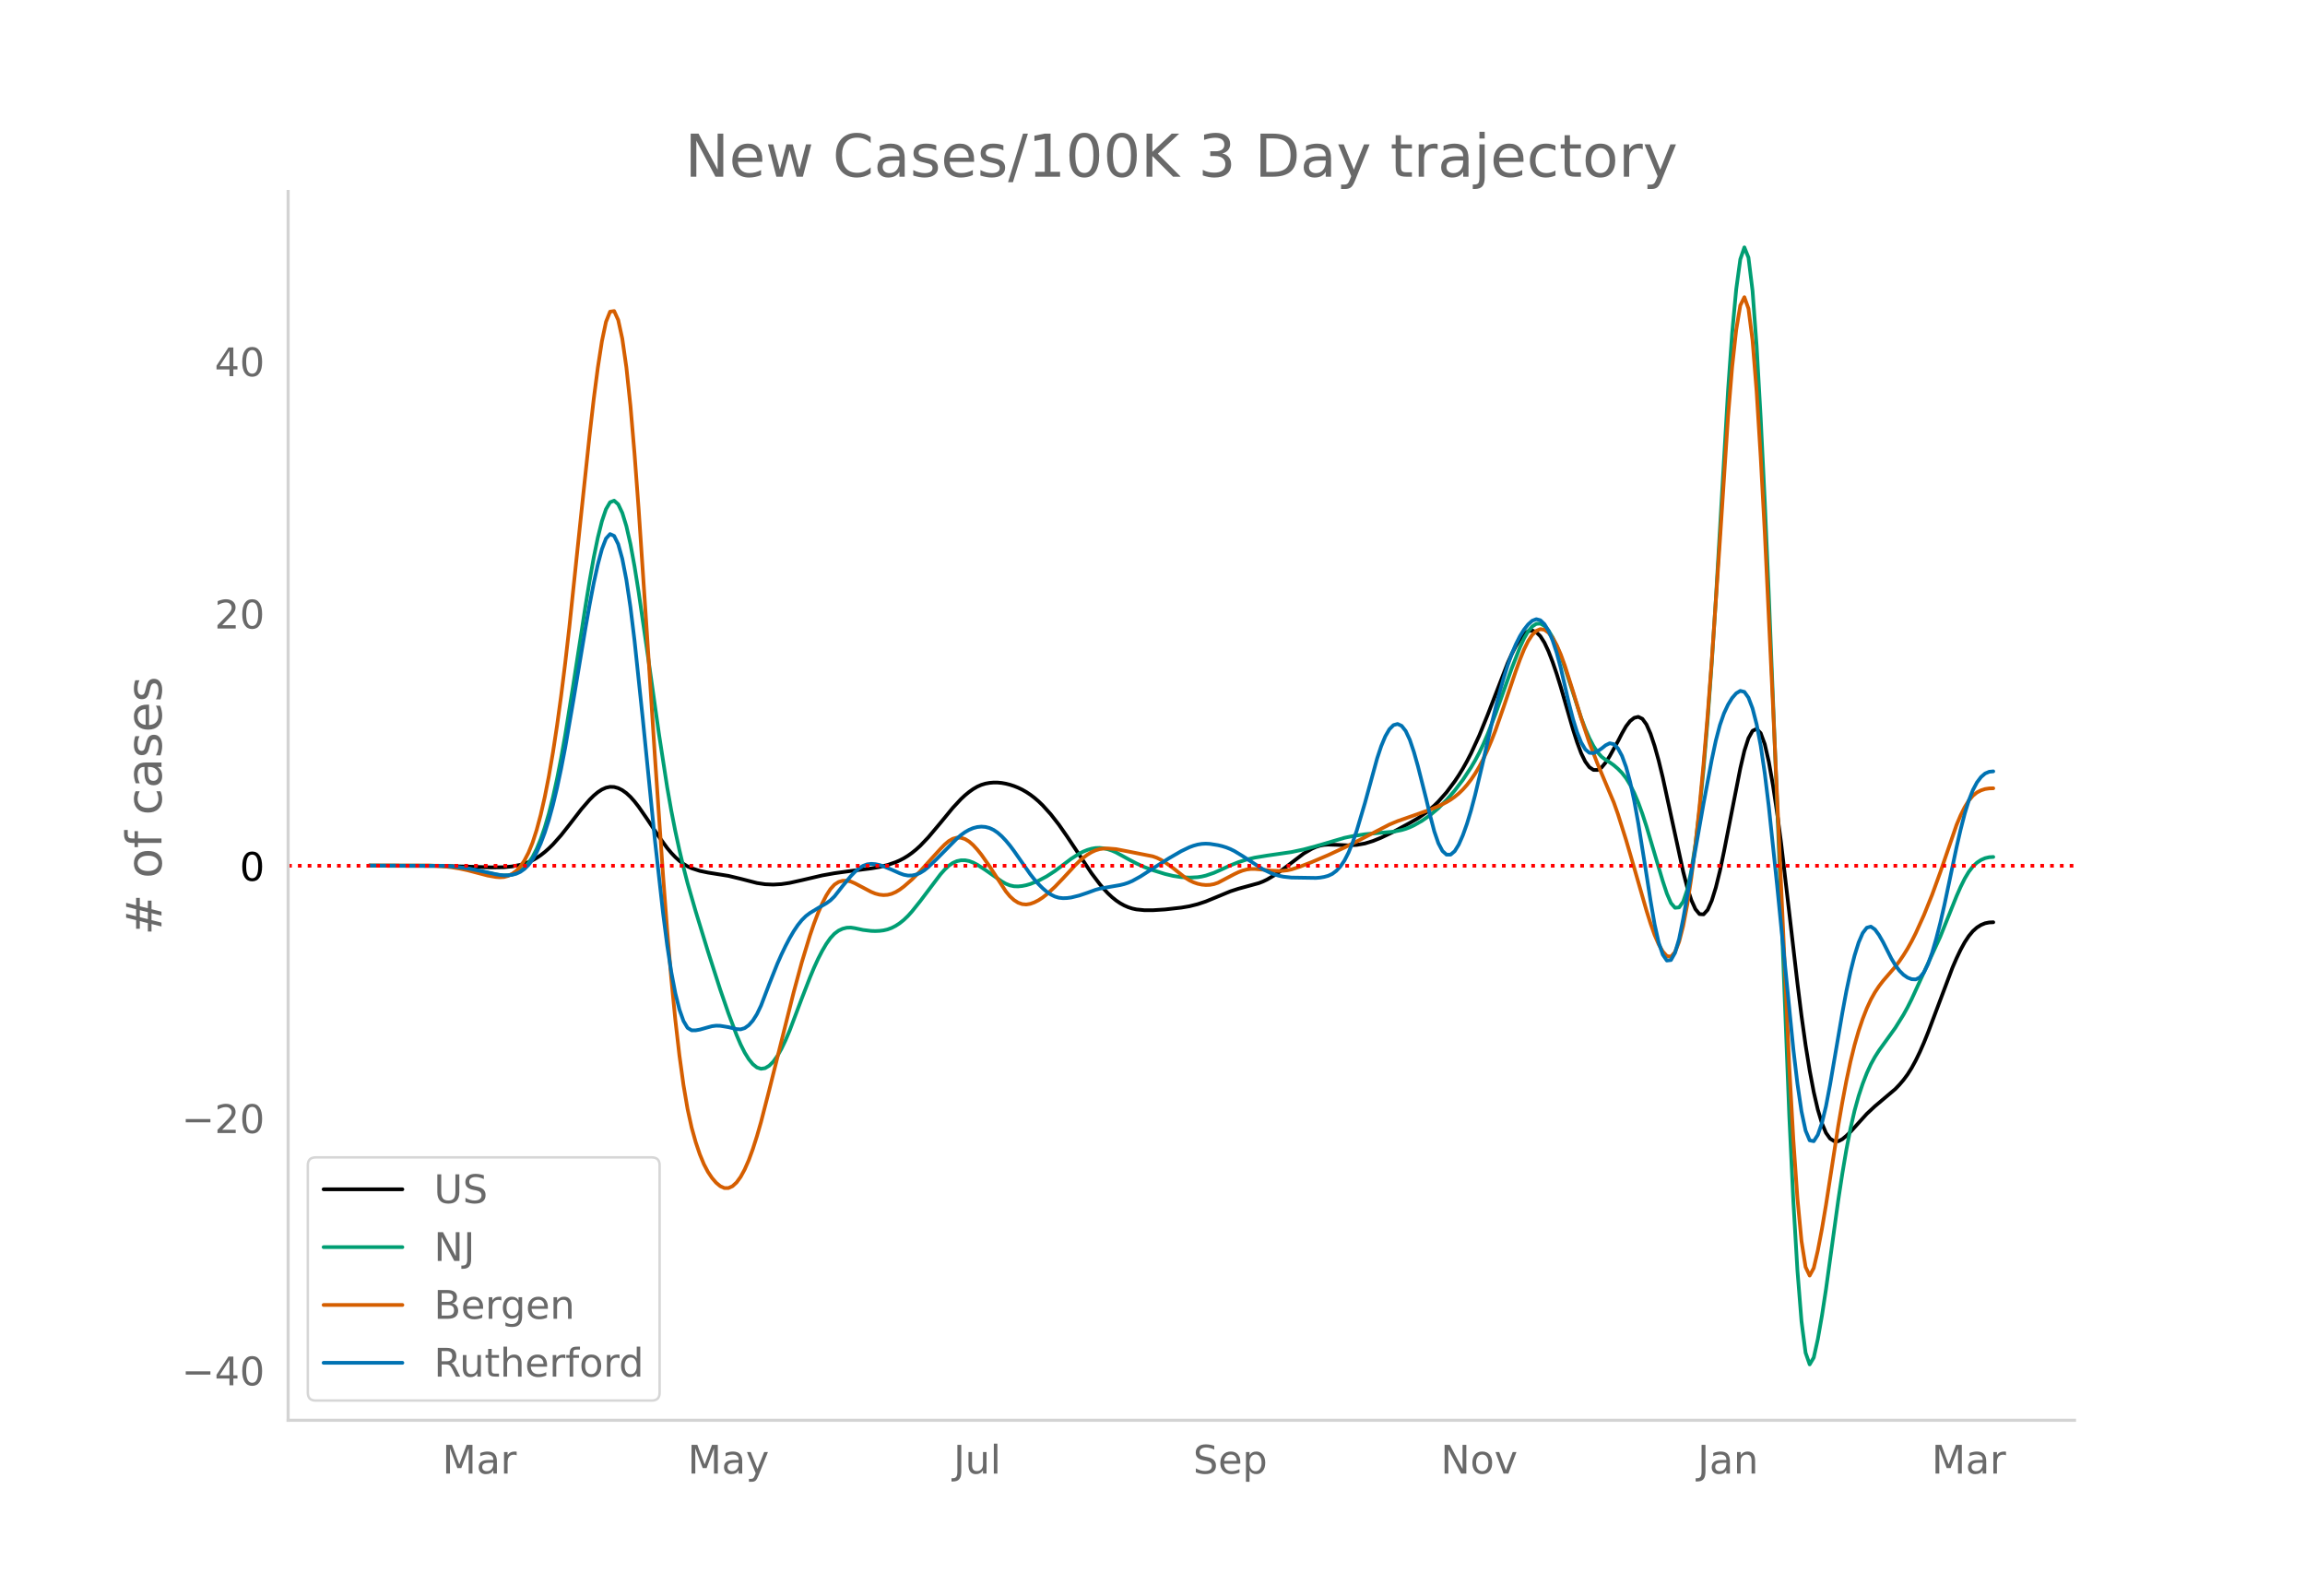 <svg height="864" viewBox="0 0 936 648" width="1248" xmlns="http://www.w3.org/2000/svg" xmlns:xlink="http://www.w3.org/1999/xlink"><defs><style>*{stroke-linecap:butt;stroke-linejoin:round}</style></defs><g id="figure_1"><path d="M0 648h936V0H0z" style="fill:#fff" id="patch_1"/><g id="axes_1"><path d="M117 576.72h725.4V77.76H117z" style="fill:none" id="patch_2"/><path clip-path="url(#p37f6d6cee4)" d="m149.973 351.548 31.481.105 9.942.302 8.284.268 4.971-.071 3.314-.325 3.314-.638 1.657-.485 1.657-.614 1.657-.763 1.656-.937 1.657-1.114 1.657-1.29 1.657-1.462 1.657-1.625 3.314-3.734 3.314-4.196 4.97-6.436 3.314-3.813 1.657-1.65 1.657-1.38 1.657-1.087 1.657-.741 1.657-.346 1.657.06 1.657.46 1.657.838 1.657 1.188 1.657 1.534 1.657 1.866 1.657 2.126 3.313 4.785 4.971 7.443 3.314 4.552 1.657 1.975 1.657 1.733 1.657 1.49 1.657 1.244 1.657.997 1.656.765 3.314 1.077 3.314.685 8.285 1.326 4.97 1.197 6.628 1.709 3.314.505 3.314.141 3.314-.194 3.314-.491 4.97-1.105 8.285-1.94 4.97-.891 6.628-.918 8.285-1.044 3.314-.572 3.314-.798 3.314-1.154 1.656-.729 1.657-.858 1.657-1.016 1.657-1.18 1.657-1.34 1.657-1.5 3.314-3.472 4.97-5.91 4.971-6.05 3.314-3.565 1.657-1.542 1.657-1.36 1.657-1.176 1.657-.966 1.657-.731 1.657-.5 1.657-.302 1.657-.142 1.657.012 1.656.162 1.657.298 1.657.42 1.657.54 1.657.662 1.657.797 1.657.946 1.657 1.099 1.657 1.258 1.657 1.424 1.657 1.59 3.314 3.665 3.313 4.248 3.314 4.767 9.942 14.964 3.314 4.371 1.657 1.961 1.656 1.777 1.657 1.563 1.657 1.343 1.657 1.125 1.657.92 1.657.726 1.657.536 1.657.354 3.314.33h3.314l4.97-.313 6.628-.74 3.314-.564 3.314-.833 3.314-1.1 4.97-2.044 4.971-2.06 3.314-1.08 8.284-2.271 1.657-.642 1.657-.792 3.314-1.947 3.314-2.343 8.285-6.308 3.313-1.93 1.657-.733 1.657-.526 1.657-.311 1.657-.111 3.314.095 4.97.224 3.315-.199 3.313-.58 3.314-1.016 3.314-1.346 4.97-2.383 6.629-3.588 3.313-1.904 3.314-2.311 3.314-2.824 1.657-1.639 3.314-3.756 3.314-4.43 1.657-2.488 1.657-2.705 1.656-2.954 1.657-3.21 3.314-7.179 3.314-8.146 8.285-21.42 1.657-3.683 1.657-3.232 1.656-2.742 1.657-2.06 1.657-1.187 1.657-.271 1.657.671 1.657 1.643 1.657 2.617 1.657 3.554 1.657 4.294 1.657 4.837 1.657 5.341 4.97 17.23 1.657 5.194 1.657 4.46 1.657 3.389 1.657 2.252 1.657 1.123 1.657.033 1.657-1.022 1.657-1.997 1.657-2.622 3.314-5.994 1.656-3.214 1.657-2.895 1.657-2.14 1.657-1.296 1.657-.397 1.657.798 1.657 2.283 1.657 3.773 1.657 4.993 1.657 5.944 1.657 6.84 8.284 38.243 1.657 6.418 1.657 5.116 1.657 3.674 1.657 2.006 1.657.113 1.657-1.827 1.657-3.713 1.657-5.34 1.657-6.709 1.656-7.907 6.628-33.796 1.657-7.113 1.657-5.134 1.657-2.985 1.657-.776 1.657 1.718 1.657 4.499 1.657 7.225 1.657 9.389 1.656 10.992 1.657 12.482 3.314 28.324 3.314 28.604 1.657 13.29 1.657 11.857 1.657 10.309 1.657 8.753 1.657 7.16 1.657 5.534 1.657 3.897 1.656 2.32 1.657 1.035 1.657.04 1.657-.832 1.657-1.378 1.657-1.601 3.314-3.65 3.314-3.664 3.314-3.096 8.284-7 1.657-1.74 1.657-1.94 1.657-2.238 1.657-2.636 1.657-3.047 1.657-3.423 1.657-3.767 1.657-4.104 9.941-26.378 1.657-3.821 1.657-3.464 1.657-3.03 1.657-2.517 1.657-1.99 1.657-1.479 1.657-1.041 1.656-.679 1.657-.331 1.657-.079h0" style="fill:none;stroke:#000;stroke-linecap:round;stroke-width:1.5" id="line2d_1"/><path clip-path="url(#p37f6d6cee4)" d="m149.973 351.481 28.167.051 4.971.306 4.97.59 4.972.907 8.284 1.773 1.657.257 1.657.127 1.657-.083 1.657-.307 1.657-.553 1.657-.9 1.657-1.348 1.657-1.842 1.657-2.465 1.656-3.218 1.657-3.994 1.657-4.786 1.657-5.645 1.657-6.57 1.657-7.509 1.657-8.43 1.657-9.263 3.314-20.66 4.97-32.077 1.657-10.126 1.657-9.325 1.657-8.069 1.657-6.653 1.657-4.902 1.657-2.812 1.657-.657 1.657 1.477 1.657 3.496 1.657 5.4 1.657 7.28 1.657 9.062 1.657 10.34 3.313 22.834 4.971 35.03 3.314 21.475 1.657 9.438 1.657 8.443 1.657 7.638 1.657 7.02 1.657 6.442 3.313 11.489 4.971 16.228 4.97 15.452 3.315 9.599 3.314 8.805 1.657 3.883 1.656 3.297 1.657 2.675 1.657 2.04 1.657 1.324 1.657.535 1.657-.258 1.657-.985 1.657-1.646 1.657-2.292 1.657-2.922 1.657-3.458 1.657-3.902 4.97-13.142 3.314-8.513 1.657-3.963 1.657-3.605 1.657-3.222 1.657-2.823 1.657-2.346 1.657-1.788 1.657-1.235 1.657-.775 1.656-.409 1.657-.062 1.657.25 3.314.71 3.314.405 1.657.053 1.657-.069 1.657-.204 1.657-.384 1.657-.612 1.657-.848 1.656-1.086 1.657-1.335 1.657-1.592 1.657-1.84 3.314-4.143 8.285-10.97 1.657-1.85 1.657-1.565 1.656-1.155 1.657-.73 1.657-.347 1.657-.012 1.657.316 1.657.627 1.657.86 3.314 2.145 6.627 4.64 1.657.946 1.657.662 1.657.354 1.657.06 1.657-.168 1.657-.334 1.657-.48 3.314-1.332 3.314-1.76 3.313-2.149 3.314-2.484 3.314-2.496 3.314-2.123 1.657-.833 1.657-.661 1.657-.483 1.657-.28 1.657-.054 1.657.174 1.656.375 1.657.55 1.657.721 4.971 2.744 3.314 1.748 3.314 1.51 3.314 1.213 4.97 1.545 3.314.794 3.314.5 3.314.186 3.314-.167 1.657-.258 1.657-.384 3.313-1.12 3.314-1.48 3.314-1.54 3.314-1.314 3.314-1.06 3.314-.789 4.97-.822 9.942-1.438 4.97-1.056 4.971-1.332 11.599-3.4 3.314-.691 4.97-.752 4.971-.475 6.628-.563 3.314-.668 1.657-.49 1.657-.628 1.656-.767 3.314-1.89 3.314-2.308 3.314-2.79 3.314-3.33 3.314-3.831 3.314-4.335 3.313-5.038 1.657-2.817 1.657-3.101 1.657-3.464 1.657-3.83 3.314-8.48 3.314-9.317 3.314-9.327 3.313-8.476 1.657-3.598 1.657-2.834 1.657-2.004 1.657-1.09 1.657-.09 1.657.926 1.657 1.912 1.657 2.75 1.657 3.443 1.657 4.104 1.657 4.716 6.627 20.454 1.657 4.4 1.657 3.794 1.657 3.181 1.657 2.535 1.657 1.856 1.657 1.246 1.657 1.022 1.657 1.181 1.657 1.419 1.656 1.688 1.657 2.117 1.657 2.706 1.657 3.327 1.657 3.942 1.657 4.527 1.657 5.08 6.628 22.263 1.657 5.013 1.657 3.864 1.656 1.932 1.657-.156 1.657-2.32 1.657-4.852 1.657-7.756 1.657-10.744 1.657-13.78 1.657-16.864 1.657-19.959 1.657-22.976 1.657-25.614 4.97-85.152 1.657-23.155 1.657-17.831 1.657-12.172 1.657-4.846 1.657 4.149 1.657 13.477 1.657 22.396 1.657 29.266 1.657 34.088 1.657 38.217 3.313 83.176 4.971 127.753 1.657 34.823 1.657 28.055 1.657 20.704 1.657 12.772 1.657 4.724 1.657-2.77 1.657-7.489 1.657-9.434 1.657-10.824 4.97-36.06 1.657-10.86 1.657-9.804 1.657-8.538 1.657-7.23 1.657-5.977 1.657-4.994 1.657-4.282 1.657-3.624 1.657-3.007 1.656-2.59 3.314-4.597 3.314-4.611 3.314-5.326 1.657-3.008 1.657-3.311 11.598-25.309 3.314-8.244 3.314-8.262 1.657-3.767 1.657-3.345 1.657-2.766 1.657-2.156 1.657-1.568 1.657-1.091 1.656-.728 1.657-.385 1.657-.107h0" style="fill:none;stroke:#009e73;stroke-linecap:round;stroke-width:1.5" id="line2d_2"/><path clip-path="url(#p37f6d6cee4)" d="m149.973 351.435 24.854.034 4.97.3 3.314.366 3.314.532 3.314.698 4.97 1.296 3.314.87 3.314.578 1.657.13 1.657-.1 1.657-.45 1.657-.819 1.657-1.219 1.657-1.76 1.657-2.441 1.657-3.182 1.657-4.074 1.656-5.116 1.657-6.188 1.657-7.273 1.657-8.42 1.657-9.633 1.657-10.855 1.657-12.075 1.657-13.266 1.657-14.435 4.97-47.362 3.314-31.125 1.657-14.403 1.657-12.721 1.657-10.731 1.657-7.875 1.657-4.154 1.657-.26 1.657 3.647 1.657 7.608 1.657 11.627 1.657 15.656 1.657 19.482 1.657 22.29 3.313 49.549 3.314 51.253 3.314 48.353 1.657 22.03 1.657 19.526 1.657 16.89 1.657 14.398 1.657 12.05 1.657 9.73 1.656 7.528 1.657 5.922 1.657 4.907 1.657 4.012 1.657 3.149 1.657 2.45 1.657 1.915 1.657 1.39 1.657.757 1.657.014 1.657-.75 1.657-1.512 1.657-2.274 1.656-3.031 1.657-3.788 1.657-4.53 1.657-5.19 1.657-5.77 3.314-12.88 9.942-39.784 3.313-12.227 3.314-10.898 1.657-4.841 1.657-4.324 1.657-3.788 1.657-3.234 1.657-2.578 1.657-1.82 1.657-1.074 1.657-.484 1.656-.049 1.657.354 1.657.72 6.628 3.497 1.657.672 1.657.438 1.657.18 1.657-.1 1.657-.406 1.657-.715 1.656-1.01 1.657-1.23 3.314-2.886 3.314-3.318 4.97-5.52 3.315-3.621 1.657-1.697 1.657-1.42 1.656-.949 1.657-.446 1.657.046 1.657.525 1.657 1.002 1.657 1.457 1.657 1.811 1.657 2.062 3.314 4.715 6.627 10.202 1.657 2.003 1.657 1.525 1.657 1.05 1.657.59 1.657.15 1.657-.27 1.657-.604 1.657-.85 1.657-1.077 1.657-1.295 3.313-3.036 3.314-3.448 4.971-5.364 1.657-1.637 1.657-1.438 1.657-1.222 1.657-1.002 1.657-.757 1.657-.488 1.657-.227 1.656-.037 3.314.272 4.971.958 9.942 1.964 1.656.593 1.657.804 1.657 1.005 3.314 2.383 4.97 3.933 1.658 1.044 1.657.797 1.657.57 1.657.36 1.657.154 1.656-.057 1.657-.297 1.657-.569 3.314-1.746 3.314-1.752 1.657-.781 1.657-.645 1.657-.439 1.657-.22 1.657-.014 3.313.294 3.314.397 3.314.127 1.657-.076 1.657-.198 1.657-.348 3.314-1.072 4.97-1.923 6.628-2.82 6.628-3.078 6.628-3.322 11.598-6.012 3.314-1.39 6.627-2.313 6.628-2.358 3.314-1.372 3.314-1.659 1.657-.995 1.657-1.169 1.657-1.358 1.657-1.59 1.656-1.865 1.657-2.146 1.657-2.436 1.657-2.77 1.657-3.15 1.657-3.533 1.657-3.899 1.657-4.248 3.314-9.492 4.97-14.683 1.657-4.58 1.657-4.107 1.657-3.353 1.657-2.532 1.657-1.649 1.657-.703 1.657.255 1.657 1.202 1.657 2.098 1.657 2.944 1.657 3.78 1.657 4.562 3.313 10.431 3.314 10.942 3.314 9.886 3.314 8.546 6.628 15.745 1.657 4.688 3.313 10.52 3.314 11.36 4.971 17.315 1.657 5.265 1.657 4.67 1.657 3.805 1.657 2.888 1.657 1.858 1.657.265 1.656-1.892 1.657-4.161 1.657-6.43 1.657-8.699 1.657-10.965 1.657-13.223 1.657-15.437 1.657-17.607 1.657-19.769 1.657-21.87 3.314-48.865 3.313-50.497 1.657-20.014 1.657-15.112 1.657-9.93 1.657-3.348 1.657 4.636 1.657 12.899 1.657 20.77 1.657 26.675 1.657 30.617 3.314 69.921 6.627 146.837 1.657 29.715 1.657 23.83 1.657 17.425 1.657 10.502 1.657 3.475 1.657-3.058 1.657-7.12 1.657-8.706 1.657-9.802 4.97-32.047 1.657-9.628 1.657-8.758 1.657-7.76 1.657-6.735 1.657-5.743 1.657-4.909 1.657-4.23 1.657-3.587 1.657-2.968 1.656-2.494 1.657-2.161 4.971-5.76 1.657-2.215 1.657-2.429 1.657-2.683 1.657-2.979 1.657-3.276 3.314-7.317 3.313-8.226 3.314-9.124 6.628-19.301 1.657-3.909 1.657-3.31 1.657-2.65 1.657-1.975 1.657-1.334 1.657-.853 1.656-.535 1.657-.247 1.657-.052h0" style="fill:none;stroke:#d55e00;stroke-linecap:round;stroke-width:1.5" id="line2d_3"/><path clip-path="url(#p37f6d6cee4)" d="m149.973 351.488 29.824.09 4.971.359 4.97.657 4.972.968 6.627 1.44 1.657.289 1.657.174 1.657-.013 1.657-.216 1.657-.438 1.657-.756 1.657-1.17 1.657-1.63 1.657-2.211 1.656-2.915 1.657-3.643 1.657-4.384 1.657-5.182 1.657-6.04 1.657-6.912 1.657-7.766 1.657-8.549 3.314-19.132 4.97-29.726 1.657-9.367 1.657-8.648 1.657-7.53 1.657-6.218 1.657-4.32 1.657-1.837 1.657.762 1.657 3.36 1.657 5.952 1.657 8.539 1.657 11.125 1.657 13.56 3.313 31.404 4.971 49.707 3.314 29.69 1.657 12.888 1.657 10.82 1.657 8.66 1.657 6.612 1.657 4.678 1.657 2.768 1.656 1.005 1.657-.014 1.657-.292 3.314-.937 1.657-.444 1.657-.206 1.657.05 3.314.54 3.314.797 1.657.105 1.656-.509 1.657-1.184 1.657-1.873 1.657-2.63 1.657-3.457 3.314-8.685 3.314-8.314 1.657-3.736 1.657-3.447 1.657-3.15 1.657-2.84 1.656-2.48 1.657-2.065 1.657-1.642 1.657-1.25 3.314-1.999 3.314-1.916 1.657-1.191 1.657-1.62 3.314-4.225 3.313-3.99 1.657-1.728 1.657-1.433 1.657-1.03 1.657-.608 1.657-.2 1.657.115 1.657.341 1.657.534 3.314 1.362 3.313 1.486 1.657.6 1.657.307 1.657-.019 1.657-.352 1.657-.694 1.657-1.036 1.657-1.354 3.314-3.18 8.284-8.371 1.657-1.429 1.657-1.194 1.657-.945 1.657-.694 1.657-.432 1.657-.158 1.657.124 1.657.435 1.657.779 1.657 1.128 1.656 1.466 1.657 1.753 1.657 1.985 1.657 2.209 6.628 9.491 1.657 2.088 1.657 1.875 1.657 1.652 1.657 1.421 1.657 1.146 1.656.824 1.657.496 1.657.18 1.657-.056 1.657-.216 3.314-.813 3.314-1.112 3.314-1.216 1.657-.458 3.313-.585 4.971-.866 1.657-.405 1.657-.553 1.657-.712 3.314-1.835 4.97-3.209 6.628-4.197 4.971-2.877 3.314-1.592 1.657-.612 1.657-.458 1.657-.277 1.657-.091 1.656.086 3.314.526 1.657.393 1.657.51 1.657.66 1.657.816 3.314 2.012 8.284 5.39 3.314 1.586 1.657.602 1.657.473 1.657.346 3.314.361 9.941.157 1.657-.133 1.657-.278 1.657-.453 1.657-.776 1.657-1.25 1.657-1.778 1.657-2.442 1.657-3.238 1.657-4.061 1.657-4.84 3.313-11.147 4.971-18.16 1.657-4.988 1.657-3.968 1.657-2.864 1.657-1.674 1.657-.469 1.657.76 1.657 2.1 1.657 3.549 1.656 4.93 1.657 5.865 3.314 13.096 1.657 6.968 1.657 6.328 1.657 4.823 1.657 3.147 1.657 1.497 1.657-.013 1.657-1.384 1.657-2.685 1.657-3.768 1.656-4.63 1.657-5.452 1.657-6.228 3.314-13.909 3.314-14.609 1.657-6.83 1.657-6.34 1.657-5.833 1.657-5.253 1.657-4.598 1.657-3.929 1.656-3.268 1.657-2.657 1.657-2.097 1.657-1.495 1.657-.65 1.657.442 1.657 1.582 1.657 2.724 1.657 3.872 1.657 5.025 1.657 6.18 3.313 14.378 1.657 6.386 1.657 5.337 1.657 4.139 1.657 2.792 1.657 1.414 1.657.125 1.657-.725 1.657-1.136 1.657-1.322 1.657-.82 1.657.369 1.657 1.695 1.656 3.043 1.657 4.503 1.657 6.072 1.657 7.665 1.657 9.152 3.314 20.705 1.657 10.695 1.657 9.632 1.657 7.388 1.657 4.908 1.657 2.407 1.657-.2 1.656-2.914 1.657-5.65 1.657-8.145 8.285-46.9 3.314-17.682 1.657-7.81 1.657-6.314 1.656-4.764 1.657-3.556 1.657-2.69 1.657-1.895 1.657-.995 1.657.416 1.657 2.338 1.657 4.364 1.657 6.433 1.657 8.73 1.657 11.249 1.657 13.66 3.313 31.454 6.628 66.891 1.657 13.962 1.657 11.322 1.657 7.74 1.657 3.969 1.657.34 1.657-2.576 1.657-4.782 1.657-6.845 1.656-8.728 4.971-29.111 1.657-8.942 1.657-7.808 1.657-6.58 1.657-5.31 1.657-3.84 1.657-2.166 1.657-.452 1.657 1.16 1.656 2.272 1.657 2.881 3.314 6.57 1.657 2.796 1.657 2.229 1.657 1.67 1.657 1.14 1.657.64 1.657.082 1.657-.815 1.657-2.046 1.657-3.343 1.656-4.598 1.657-5.63 1.657-6.438 1.657-7.204 4.971-23.602 1.657-7.204 1.657-6.42 1.657-5.35 1.657-4.219 1.657-3.122 1.657-2.193 1.656-1.43 1.657-.701 1.657-.168h0" style="fill:none;stroke:#0072b2;stroke-linecap:round;stroke-width:1.5" id="line2d_4"/><path clip-path="url(#p37f6d6cee4)" d="M117 351.57h725.4" style="fill:none;stroke:red;stroke-dasharray:1.5,2.475;stroke-dashoffset:0;stroke-width:1.5" id="line2d_5"/><path d="M117 576.72V77.76" style="fill:none;stroke:#d3d3d3;stroke-linecap:square;stroke-linejoin:miter;stroke-width:1.25" id="patch_3"/><path d="M117 576.72h725.4" style="fill:none;stroke:#d3d3d3;stroke-linecap:square;stroke-linejoin:miter;stroke-width:1.25" id="patch_4"/><g id="matplotlib.axis_1"><g id="xtick_1"><g style="fill:#696969" transform="matrix(.16 0 0 -.16 179.616 598.378)" id="text_1"><defs><path d="M9.813 72.906h14.703l18.593-49.61 18.703 49.61h14.704V0H66.89v64.016l-18.797-50h-9.907l-18.796 50V0H9.813z" id="DejaVuSans-77"/><path d="M34.281 27.484q-10.89 0-15.093-2.484-4.204-2.484-4.204-8.5 0-4.781 3.157-7.594 3.156-2.797 8.562-2.797 7.485 0 12 5.297 4.516 5.297 4.516 14.078v2zm17.922 3.72V0H43.22v8.297Q40.14 3.328 35.547.953q-4.594-2.375-11.234-2.375-8.391 0-13.36 4.719Q6 8.016 6 15.922q0 9.219 6.172 13.906 6.187 4.688 18.437 4.688h12.61v.89q0 6.203-4.078 9.594-4.078 3.39-11.453 3.39-4.688 0-9.141-1.124-4.438-1.125-8.531-3.375v8.312q4.921 1.906 9.562 2.844 4.64.953 9.031.953 11.875 0 17.735-6.156 5.86-6.14 5.86-18.64z" id="DejaVuSans-97"/><path d="M41.11 46.297q-1.516.875-3.297 1.281Q36.03 48 33.89 48q-7.625 0-11.703-4.953-4.079-4.953-4.079-14.234V0H9.08v54.688h9.03v-8.5q2.844 4.984 7.375 7.39Q30.031 56 36.531 56q.922 0 2.047-.125 1.125-.11 2.484-.36z" id="DejaVuSans-114"/></defs><use xlink:href="#DejaVuSans-77"/><use x="86.279" xlink:href="#DejaVuSans-97"/><use x="147.559" xlink:href="#DejaVuSans-114"/></g></g><g id="xtick_2"><g style="fill:#696969" transform="matrix(.16 0 0 -.16 279.242 598.378)" id="text_2"><defs><path d="M32.172-5.078q-3.797-9.766-7.422-12.735-3.61-2.984-9.656-2.984H7.906v7.516h5.282q3.703 0 5.75 1.765Q21-9.766 23.483-3.219l1.61 4.094-22.11 53.813H12.5l17.094-42.766 17.093 42.766h9.516z" id="DejaVuSans-121"/></defs><use xlink:href="#DejaVuSans-77"/><use x="86.279" xlink:href="#DejaVuSans-97"/><use x="147.559" xlink:href="#DejaVuSans-121"/></g></g><g id="xtick_3"><g style="fill:#696969" transform="matrix(.16 0 0 -.16 387.201 598.378)" id="text_3"><defs><path d="M9.813 72.906h9.859V5.078q0-13.187-5-19.14-5-5.954-16.094-5.954h-3.75v8.297h3.078q6.531 0 9.219 3.672Q9.813-4.39 9.813 5.078z" id="DejaVuSans-74"/><path d="M8.5 21.578v33.11h8.984V21.922q0-7.766 3.016-11.656 3.031-3.875 9.094-3.875 7.265 0 11.484 4.64 4.234 4.64 4.234 12.656v31h8.985V0h-8.984v8.406Q42.047 3.422 37.718 1q-4.313-2.422-10.032-2.422-9.421 0-14.312 5.86Q8.5 10.296 8.5 21.578zM31.11 56z" id="DejaVuSans-117"/><path d="M9.422 75.984h8.984V0H9.422z" id="DejaVuSans-108"/></defs><use xlink:href="#DejaVuSans-74"/><use x="29.492" xlink:href="#DejaVuSans-117"/><use x="92.871" xlink:href="#DejaVuSans-108"/></g></g><g id="xtick_4"><g style="fill:#696969" transform="matrix(.16 0 0 -.16 484.503 598.378)" id="text_4"><defs><path d="M53.516 70.516V60.89q-5.61 2.687-10.594 4-4.984 1.328-9.625 1.328-8.047 0-12.422-3.125t-4.375-8.89q0-4.845 2.906-7.313 2.907-2.453 11.016-3.97l5.953-1.218q11.031-2.11 16.281-7.406 5.25-5.297 5.25-14.172 0-10.61-7.11-16.078-7.093-5.469-20.812-5.469-5.172 0-11.015 1.172Q13.14.922 6.89 3.219v10.156q6-3.36 11.765-5.078 5.766-1.703 11.328-1.703 8.438 0 13.032 3.312 4.593 3.328 4.593 9.485 0 5.359-3.297 8.39-3.296 3.032-10.812 4.547L27.484 33.5q-11.03 2.188-15.968 6.875-4.922 4.688-4.922 13.047 0 9.672 6.812 15.234 6.813 5.563 18.766 5.563 5.14 0 10.453-.938 5.328-.922 10.89-2.765z" id="DejaVuSans-83"/><path d="M56.203 29.594v-4.39H14.891q.593-9.282 5.593-14.142 5-4.859 13.938-4.859 5.172 0 10.031 1.266 4.86 1.265 9.656 3.812v-8.5Q49.266.734 44.187-.344 39.11-1.422 33.892-1.422q-13.094 0-20.735 7.61-7.64 7.625-7.64 20.625 0 13.421 7.25 21.296Q20.016 56 32.328 56q11.031 0 17.453-7.11 6.422-7.093 6.422-19.296zm-8.984 2.64q-.094 7.36-4.125 11.75-4.032 4.407-10.672 4.407-7.516 0-12.031-4.25-4.516-4.25-5.203-11.97z" id="DejaVuSans-101"/><path d="M18.11 8.203v-29H9.077v75.484h9.031v-8.296q2.844 4.875 7.157 7.234Q29.594 56 35.594 56q9.968 0 16.187-7.906 6.235-7.907 6.235-20.797T51.78 6.484q-6.218-7.906-16.187-7.906-6 0-10.328 2.375-4.313 2.375-7.157 7.25zm30.578 19.094q0 9.906-4.079 15.547-4.078 5.64-11.203 5.64-7.14 0-11.218-5.64-4.079-5.64-4.079-15.547 0-9.906 4.078-15.547 4.079-5.64 11.22-5.64 7.124 0 11.202 5.64t4.078 15.547z" id="DejaVuSans-112"/></defs><use xlink:href="#DejaVuSans-83"/><use x="63.477" xlink:href="#DejaVuSans-101"/><use x="125" xlink:href="#DejaVuSans-112"/></g></g><g id="xtick_5"><g style="fill:#696969" transform="matrix(.16 0 0 -.16 585.04 598.378)" id="text_5"><defs><path d="M9.813 72.906h13.28l32.329-60.984v60.984h9.562V0h-13.28L19.39 60.984V0H9.813z" id="DejaVuSans-78"/><path d="M30.61 48.39q-7.22 0-11.422-5.64-4.204-5.64-4.204-15.453 0-9.813 4.172-15.453 4.188-5.64 11.453-5.64 7.188 0 11.375 5.655 4.203 5.672 4.203 15.438 0 9.719-4.203 15.406-4.187 5.688-11.375 5.688zm0 7.61q11.718 0 18.406-7.625 6.703-7.61 6.703-21.078 0-13.422-6.703-21.078-6.688-7.64-18.407-7.64-11.765 0-18.437 7.64-6.656 7.656-6.656 21.078 0 13.469 6.656 21.078Q18.844 56 30.609 56z" id="DejaVuSans-111"/><path d="M2.984 54.688H12.5L29.594 8.797l17.093 45.89h9.516L35.687 0H23.485z" id="DejaVuSans-118"/></defs><use xlink:href="#DejaVuSans-78"/><use x="74.805" xlink:href="#DejaVuSans-111"/><use x="135.986" xlink:href="#DejaVuSans-118"/></g></g><g id="xtick_6"><g style="fill:#696969" transform="matrix(.16 0 0 -.16 689.395 598.378)" id="text_6"><defs><path d="M54.89 33.016V0h-8.984v32.719q0 7.765-3.031 11.61-3.031 3.858-9.078 3.858-7.281 0-11.484-4.64-4.204-4.625-4.204-12.64V0H9.08v54.688h9.03v-8.5q3.235 4.937 7.594 7.374Q30.078 56 35.797 56q9.422 0 14.25-5.828 4.844-5.828 4.844-17.156z" id="DejaVuSans-110"/></defs><use xlink:href="#DejaVuSans-74"/><use x="29.492" xlink:href="#DejaVuSans-97"/><use x="90.771" xlink:href="#DejaVuSans-110"/></g></g><g id="xtick_7"><g style="fill:#696969" transform="matrix(.16 0 0 -.16 784.392 598.378)" id="text_7"><use xlink:href="#DejaVuSans-77"/><use x="86.279" xlink:href="#DejaVuSans-97"/><use x="147.559" xlink:href="#DejaVuSans-114"/></g></g></g><g id="matplotlib.axis_2"><g id="ytick_1"><g style="fill:#696969" transform="matrix(.16 0 0 -.16 73.733 562.533)" id="text_8"><defs><path d="M10.594 35.5h62.593v-8.297H10.594z" id="DejaVuSans-8722"/><path d="M37.797 64.313 12.89 25.39h24.906zm-2.594 8.593H47.61V25.391h10.407v-8.203H47.609V0h-9.812v17.188H4.89v9.515z" id="DejaVuSans-52"/><path d="M31.781 66.406q-7.61 0-11.453-7.5Q16.5 51.422 16.5 36.375q0-14.984 3.828-22.484 3.844-7.5 11.453-7.5 7.672 0 11.5 7.5 3.844 7.5 3.844 22.484 0 15.047-3.844 22.531-3.828 7.5-11.5 7.5zm0 7.813q12.266 0 18.735-9.703 6.468-9.688 6.468-28.141 0-18.406-6.468-28.11-6.47-9.687-18.735-9.687-12.25 0-18.718 9.688-6.47 9.703-6.47 28.109 0 18.453 6.47 28.14Q19.53 74.22 31.78 74.22z" id="DejaVuSans-48"/></defs><use xlink:href="#DejaVuSans-8722"/><use x="83.789" xlink:href="#DejaVuSans-52"/><use x="147.412" xlink:href="#DejaVuSans-48"/></g></g><g id="ytick_2"><g style="fill:#696969" transform="matrix(.16 0 0 -.16 73.733 460.091)" id="text_9"><defs><path d="M19.188 8.297h34.421V0H7.33v8.297q5.609 5.812 15.296 15.594 9.703 9.797 12.188 12.64 4.734 5.313 6.609 9 1.89 3.688 1.89 7.25 0 5.813-4.078 9.469-4.078 3.672-10.625 3.672-4.64 0-9.797-1.61-5.14-1.609-11-4.89v9.969Q13.767 71.78 18.938 73q5.188 1.219 9.485 1.219 11.328 0 18.062-5.672 6.735-5.656 6.735-15.125 0-4.5-1.688-8.531-1.672-4.016-6.125-9.485-1.218-1.422-7.765-8.187-6.532-6.766-18.453-18.922z" id="DejaVuSans-50"/></defs><use xlink:href="#DejaVuSans-8722"/><use x="83.789" xlink:href="#DejaVuSans-50"/><use x="147.412" xlink:href="#DejaVuSans-48"/></g></g><g id="ytick_3"><use xlink:href="#DejaVuSans-48" transform="matrix(.16 0 0 -.16 97.32 357.65)" id="text_10"/></g><g id="ytick_4"><g style="fill:#696969" transform="matrix(.16 0 0 -.16 87.14 255.208)" id="text_11"><use xlink:href="#DejaVuSans-50"/><use x="63.623" xlink:href="#DejaVuSans-48"/></g></g><g id="ytick_5"><g style="fill:#696969" transform="matrix(.16 0 0 -.16 87.14 152.767)" id="text_12"><use xlink:href="#DejaVuSans-52"/><use x="63.623" xlink:href="#DejaVuSans-48"/></g></g><g style="fill:#696969" transform="matrix(0 -.2 -.2 0 65.573 379.813)" id="text_13"><defs><path d="M51.125 44H36.922l-4.11-16.313h14.313zm-7.328 27.781-5.078-20.265h14.265L58.11 71.78h7.813L60.89 51.516h15.234V44h-17.14l-4-16.313h15.53V20.22H53.079L48 0h-7.813l5.032 20.219H30.906L25.875 0h-7.86l5.079 20.219H7.719v7.468h17.187L29 44H13.281v7.516h17.625l4.985 20.265z" id="DejaVuSans-35"/><path d="M37.11 75.984V68.5h-8.594q-4.828 0-6.72-1.953-1.874-1.953-1.874-7.031v-4.828h14.797v-6.985H19.922V0H10.89v47.703H2.297v6.984h8.594V58.5q0 9.125 4.25 13.297 4.25 4.187 13.468 4.187z" id="DejaVuSans-102"/><path d="M48.781 52.594v-8.407q-3.812 2.11-7.64 3.157-3.828 1.047-7.735 1.047-8.75 0-13.593-5.547-4.829-5.532-4.829-15.547 0-10.016 4.829-15.563 4.843-5.53 13.593-5.53 3.907 0 7.735 1.046 3.828 1.047 7.64 3.156V2.094Q45.016.344 40.984-.531q-4.015-.89-8.562-.89-12.36 0-19.64 7.765-7.266 7.765-7.266 20.953 0 13.375 7.343 21.031Q20.22 56 33.016 56q4.14 0 8.093-.86 3.953-.843 7.672-2.546z" id="DejaVuSans-99"/><path d="M44.281 53.078v-8.5q-3.797 1.953-7.906 2.922-4.094.984-8.5.984-6.688 0-10.031-2.047-3.344-2.046-3.344-6.156 0-3.125 2.39-4.906 2.391-1.781 9.626-3.39l3.078-.688q9.562-2.047 13.593-5.781 4.032-3.735 4.032-10.422 0-7.625-6.032-12.078-6.03-4.438-16.578-4.438-4.39 0-9.156.86Q10.688.296 5.422 2v9.281q4.984-2.594 9.812-3.89 4.829-1.282 9.579-1.282 6.343 0 9.75 2.172 3.421 2.172 3.421 6.125 0 3.656-2.468 5.61-2.453 1.953-10.813 3.765l-3.125.735q-8.344 1.75-12.062 5.39-3.704 3.64-3.704 9.985 0 7.718 5.47 11.906Q16.75 56 26.811 56q4.97 0 9.36-.734 4.406-.72 8.11-2.188z" id="DejaVuSans-115"/></defs><use xlink:href="#DejaVuSans-35"/><use x="83.789" xlink:href="#DejaVuSans-32"/><use x="115.576" xlink:href="#DejaVuSans-111"/><use x="176.758" xlink:href="#DejaVuSans-102"/><use x="211.963" xlink:href="#DejaVuSans-32"/><use x="243.75" xlink:href="#DejaVuSans-99"/><use x="298.73" xlink:href="#DejaVuSans-97"/><use x="360.01" xlink:href="#DejaVuSans-115"/><use x="412.109" xlink:href="#DejaVuSans-101"/><use x="473.633" xlink:href="#DejaVuSans-115"/></g></g><g style="fill:#696969" transform="matrix(.24 0 0 -.24 278.113 71.76)" id="text_14"><defs><path d="M4.203 54.688h8.985l11.234-42.672 11.172 42.672h10.593l11.235-42.672 11.187 42.672h8.985L63.28 0H52.688L40.922 44.828 29.109 0H18.5z" id="DejaVuSans-119"/><path d="M64.406 67.281v-10.39q-4.984 4.64-10.625 6.922-5.64 2.296-11.984 2.296-12.5 0-19.14-7.64-6.641-7.64-6.641-22.094 0-14.406 6.64-22.047 6.64-7.64 19.14-7.64 6.345 0 11.985 2.296 5.64 2.297 10.625 6.938V5.609Q59.234 2.094 53.437.33q-5.78-1.75-12.218-1.75-16.563 0-26.094 10.124-9.516 10.14-9.516 27.672 0 17.578 9.516 27.703 9.531 10.14 26.094 10.14 6.531 0 12.312-1.734 5.797-1.734 10.875-5.203z" id="DejaVuSans-67"/><path d="M25.39 72.906h8.297L8.297-9.28H0z" id="DejaVuSans-47"/><path d="M12.406 8.297h16.11v55.625l-17.532-3.516v8.985l17.438 3.515h9.86V8.296H54.39V0H12.406z" id="DejaVuSans-49"/><path d="M9.813 72.906h9.859V42.094L52.39 72.906h12.703L28.906 38.922 67.672 0H54.688L19.672 35.11V0h-9.86z" id="DejaVuSans-75"/><path d="M40.578 39.313Q47.656 37.797 51.625 33q3.984-4.781 3.984-11.813 0-10.78-7.422-16.703-7.421-5.906-21.093-5.906-4.578 0-9.438.906-4.86.907-10.031 2.72v9.515q4.094-2.39 8.969-3.61 4.89-1.218 10.218-1.218 9.266 0 14.125 3.656 4.86 3.656 4.86 10.64 0 6.454-4.516 10.079-4.515 3.64-12.562 3.64h-8.5v8.11h8.89q7.266 0 11.125 2.906 3.86 2.906 3.86 8.375 0 5.61-3.985 8.61-3.968 3.015-11.39 3.015-4.063 0-8.703-.89-4.641-.876-10.203-2.72v8.782q5.624 1.562 10.53 2.344 4.907.78 9.25.78 11.235 0 17.766-5.109 6.547-5.093 6.547-13.78 0-6.063-3.468-10.235-3.47-4.172-9.86-5.782z" id="DejaVuSans-51"/><path d="M19.672 64.797V8.109h11.922q15.093 0 22.093 6.829 7 6.843 7 21.593 0 14.64-7 21.453-7 6.813-22.093 6.813zm-9.86 8.11h20.266q21.188 0 31.094-8.813 9.922-8.813 9.922-27.563 0-18.86-9.969-27.703Q51.172 0 30.078 0H9.813z" id="DejaVuSans-68"/><path d="M18.313 70.219V54.688h18.5v-6.985h-18.5V18.016q0-6.688 1.828-8.594 1.828-1.906 7.453-1.906h9.218V0h-9.218q-10.407 0-14.36 3.875-3.953 3.89-3.953 14.14v29.688H2.687v6.984h6.594V70.22z" id="DejaVuSans-116"/><path d="M9.422 54.688h8.984V-.984q0-10.438-3.984-15.125-3.969-4.688-12.813-4.688h-3.421v7.61H.594q5.125 0 6.968 2.374 1.86 2.36 1.86 9.829zm0 21.296h8.984v-11.39H9.422z" id="DejaVuSans-106"/></defs><use xlink:href="#DejaVuSans-78"/><use x="74.805" xlink:href="#DejaVuSans-101"/><use x="136.328" xlink:href="#DejaVuSans-119"/><use x="218.115" xlink:href="#DejaVuSans-32"/><use x="249.902" xlink:href="#DejaVuSans-67"/><use x="319.727" xlink:href="#DejaVuSans-97"/><use x="381.006" xlink:href="#DejaVuSans-115"/><use x="433.105" xlink:href="#DejaVuSans-101"/><use x="494.629" xlink:href="#DejaVuSans-115"/><use x="546.729" xlink:href="#DejaVuSans-47"/><use x="580.42" xlink:href="#DejaVuSans-49"/><use x="644.043" xlink:href="#DejaVuSans-48"/><use x="707.666" xlink:href="#DejaVuSans-48"/><use x="771.289" xlink:href="#DejaVuSans-75"/><use x="836.865" xlink:href="#DejaVuSans-32"/><use x="868.652" xlink:href="#DejaVuSans-51"/><use x="932.275" xlink:href="#DejaVuSans-32"/><use x="964.063" xlink:href="#DejaVuSans-68"/><use x="1041.064" xlink:href="#DejaVuSans-97"/><use x="1102.344" xlink:href="#DejaVuSans-121"/><use x="1161.523" xlink:href="#DejaVuSans-32"/><use x="1193.311" xlink:href="#DejaVuSans-116"/><use x="1232.52" xlink:href="#DejaVuSans-114"/><use x="1273.633" xlink:href="#DejaVuSans-97"/><use x="1334.912" xlink:href="#DejaVuSans-106"/><use x="1362.695" xlink:href="#DejaVuSans-101"/><use x="1424.219" xlink:href="#DejaVuSans-99"/><use x="1479.199" xlink:href="#DejaVuSans-116"/><use x="1518.408" xlink:href="#DejaVuSans-111"/><use x="1579.59" xlink:href="#DejaVuSans-114"/><use x="1620.703" xlink:href="#DejaVuSans-121"/></g><g id="legend_1"><path d="M128.2 568.72h136.45q3.2 0 3.2-3.2v-92.34q0-3.2-3.2-3.2H128.2q-3.2 0-3.2 3.2v92.34q0 3.2 3.2 3.2z" style="fill:none;opacity:.8;stroke:#ccc;stroke-linejoin:miter" id="patch_5"/><path d="M131.4 482.938h32" style="fill:none;stroke:#000;stroke-linecap:round;stroke-width:1.5" id="line2d_6"/><g style="fill:#696969" transform="matrix(.16 0 0 -.16 176.2 488.538)" id="text_15"><defs><path d="M8.688 72.906h9.921V28.61q0-11.718 4.235-16.875 4.25-5.14 13.781-5.14 9.469 0 13.719 5.14 4.25 5.157 4.25 16.875v44.297H64.5V27.391q0-14.25-7.063-21.532-7.046-7.28-20.812-7.28-13.828 0-20.89 7.28-7.047 7.282-7.047 21.532z" id="DejaVuSans-85"/></defs><use xlink:href="#DejaVuSans-85"/><use x="73.193" xlink:href="#DejaVuSans-83"/></g><path d="M131.4 506.423h32" style="fill:none;stroke:#009e73;stroke-linecap:round;stroke-width:1.5" id="line2d_8"/><g style="fill:#696969" transform="matrix(.16 0 0 -.16 176.2 512.023)" id="text_16"><use xlink:href="#DejaVuSans-78"/><use x="74.805" xlink:href="#DejaVuSans-74"/></g><path d="M131.4 529.908h32" style="fill:none;stroke:#d55e00;stroke-linecap:round;stroke-width:1.5" id="line2d_10"/><g style="fill:#696969" transform="matrix(.16 0 0 -.16 176.2 535.508)" id="text_17"><defs><path d="M19.672 34.813V8.108H35.5q7.953 0 11.781 3.297 3.844 3.297 3.844 10.078 0 6.844-3.844 10.078-3.828 3.25-11.781 3.25zm0 29.984V42.828h14.61q7.218 0 10.75 2.703 3.546 2.719 3.546 8.282 0 5.515-3.547 8.25-3.531 2.734-10.75 2.734zm-9.86 8.11h25.204q11.28 0 17.375-4.688Q58.5 63.53 58.5 54.89q0-6.703-3.125-10.657-3.125-3.953-9.188-4.922 7.282-1.562 11.313-6.53 4.031-4.954 4.031-12.376 0-9.765-6.64-15.093Q48.25 0 35.984 0H9.812z" id="DejaVuSans-66"/><path d="M45.406 27.984q0 9.766-4.031 15.125-4.016 5.375-11.297 5.375-7.219 0-11.25-5.375-4.031-5.359-4.031-15.125 0-9.718 4.031-15.093t11.25-5.375q7.281 0 11.297 5.375 4.031 5.375 4.031 15.093zm8.985-21.203q0-13.953-6.203-20.765Q42-20.797 29.203-20.797q-4.734 0-8.937.703-4.203.703-8.157 2.172v8.735q3.954-2.141 7.813-3.157 3.86-1.031 7.86-1.031 8.843 0 13.234 4.61 4.39 4.609 4.39 13.937v4.453q-2.781-4.844-7.125-7.234Q33.938 0 27.875 0 17.828 0 11.672 7.656q-6.156 7.672-6.156 20.328 0 12.688 6.156 20.344Q17.828 56 27.875 56q6.063 0 10.406-2.39 4.344-2.391 7.125-7.22v8.297h8.985z" id="DejaVuSans-103"/></defs><use xlink:href="#DejaVuSans-66"/><use x="68.604" xlink:href="#DejaVuSans-101"/><use x="130.127" xlink:href="#DejaVuSans-114"/><use x="169.49" xlink:href="#DejaVuSans-103"/><use x="232.967" xlink:href="#DejaVuSans-101"/><use x="294.49" xlink:href="#DejaVuSans-110"/></g><path d="M131.4 553.393h32" style="fill:none;stroke:#0072b2;stroke-linecap:round;stroke-width:1.5" id="line2d_12"/><g style="fill:#696969" transform="matrix(.16 0 0 -.16 176.2 558.992)" id="text_18"><defs><path d="M44.39 34.188q3.172-1.079 6.172-4.594 3-3.516 6.032-9.672L66.609 0H56l-9.313 18.703q-3.624 7.328-7.015 9.719-3.39 2.39-9.25 2.39h-10.75V0h-9.86v72.906h22.266q12.5 0 18.656-5.234 6.157-5.219 6.157-15.766 0-6.89-3.203-11.437-3.204-4.532-9.297-6.282zM19.673 64.797V38.922h12.406q7.125 0 10.766 3.297 3.64 3.297 3.64 9.687 0 6.39-3.64 9.64-3.64 3.25-10.766 3.25z" id="DejaVuSans-82"/><path d="M54.89 33.016V0h-8.984v32.719q0 7.765-3.031 11.61-3.031 3.858-9.078 3.858-7.281 0-11.484-4.64-4.204-4.625-4.204-12.64V0H9.08v75.984h9.03V46.188q3.235 4.937 7.594 7.374Q30.078 56 35.797 56q9.422 0 14.25-5.828 4.844-5.828 4.844-17.156z" id="DejaVuSans-104"/><path d="M45.406 46.39v29.594h8.985V0h-8.985v8.203Q42.578 3.328 38.25.953q-4.313-2.375-10.375-2.375-9.906 0-16.14 7.906-6.22 7.922-6.22 20.813 0 12.89 6.22 20.797Q17.968 56 27.874 56q6.063 0 10.375-2.375 4.328-2.36 7.156-7.234zm-30.61-19.093q0-9.906 4.079-15.547 4.078-5.64 11.203-5.64 7.125 0 11.219 5.64 4.11 5.64 4.11 15.547 0 9.906-4.11 15.547-4.094 5.64-11.219 5.64-7.125 0-11.203-5.64-4.078-5.64-4.078-15.547z" id="DejaVuSans-100"/></defs><use xlink:href="#DejaVuSans-82"/><use x="64.982" xlink:href="#DejaVuSans-117"/><use x="128.361" xlink:href="#DejaVuSans-116"/><use x="167.57" xlink:href="#DejaVuSans-104"/><use x="230.949" xlink:href="#DejaVuSans-101"/><use x="292.473" xlink:href="#DejaVuSans-114"/><use x="333.586" xlink:href="#DejaVuSans-102"/><use x="368.791" xlink:href="#DejaVuSans-111"/><use x="429.973" xlink:href="#DejaVuSans-114"/><use x="469.336" xlink:href="#DejaVuSans-100"/></g></g></g></g><defs><clipPath id="p37f6d6cee4"><path d="M117 77.76h725.4v498.96H117z"/></clipPath></defs></svg>